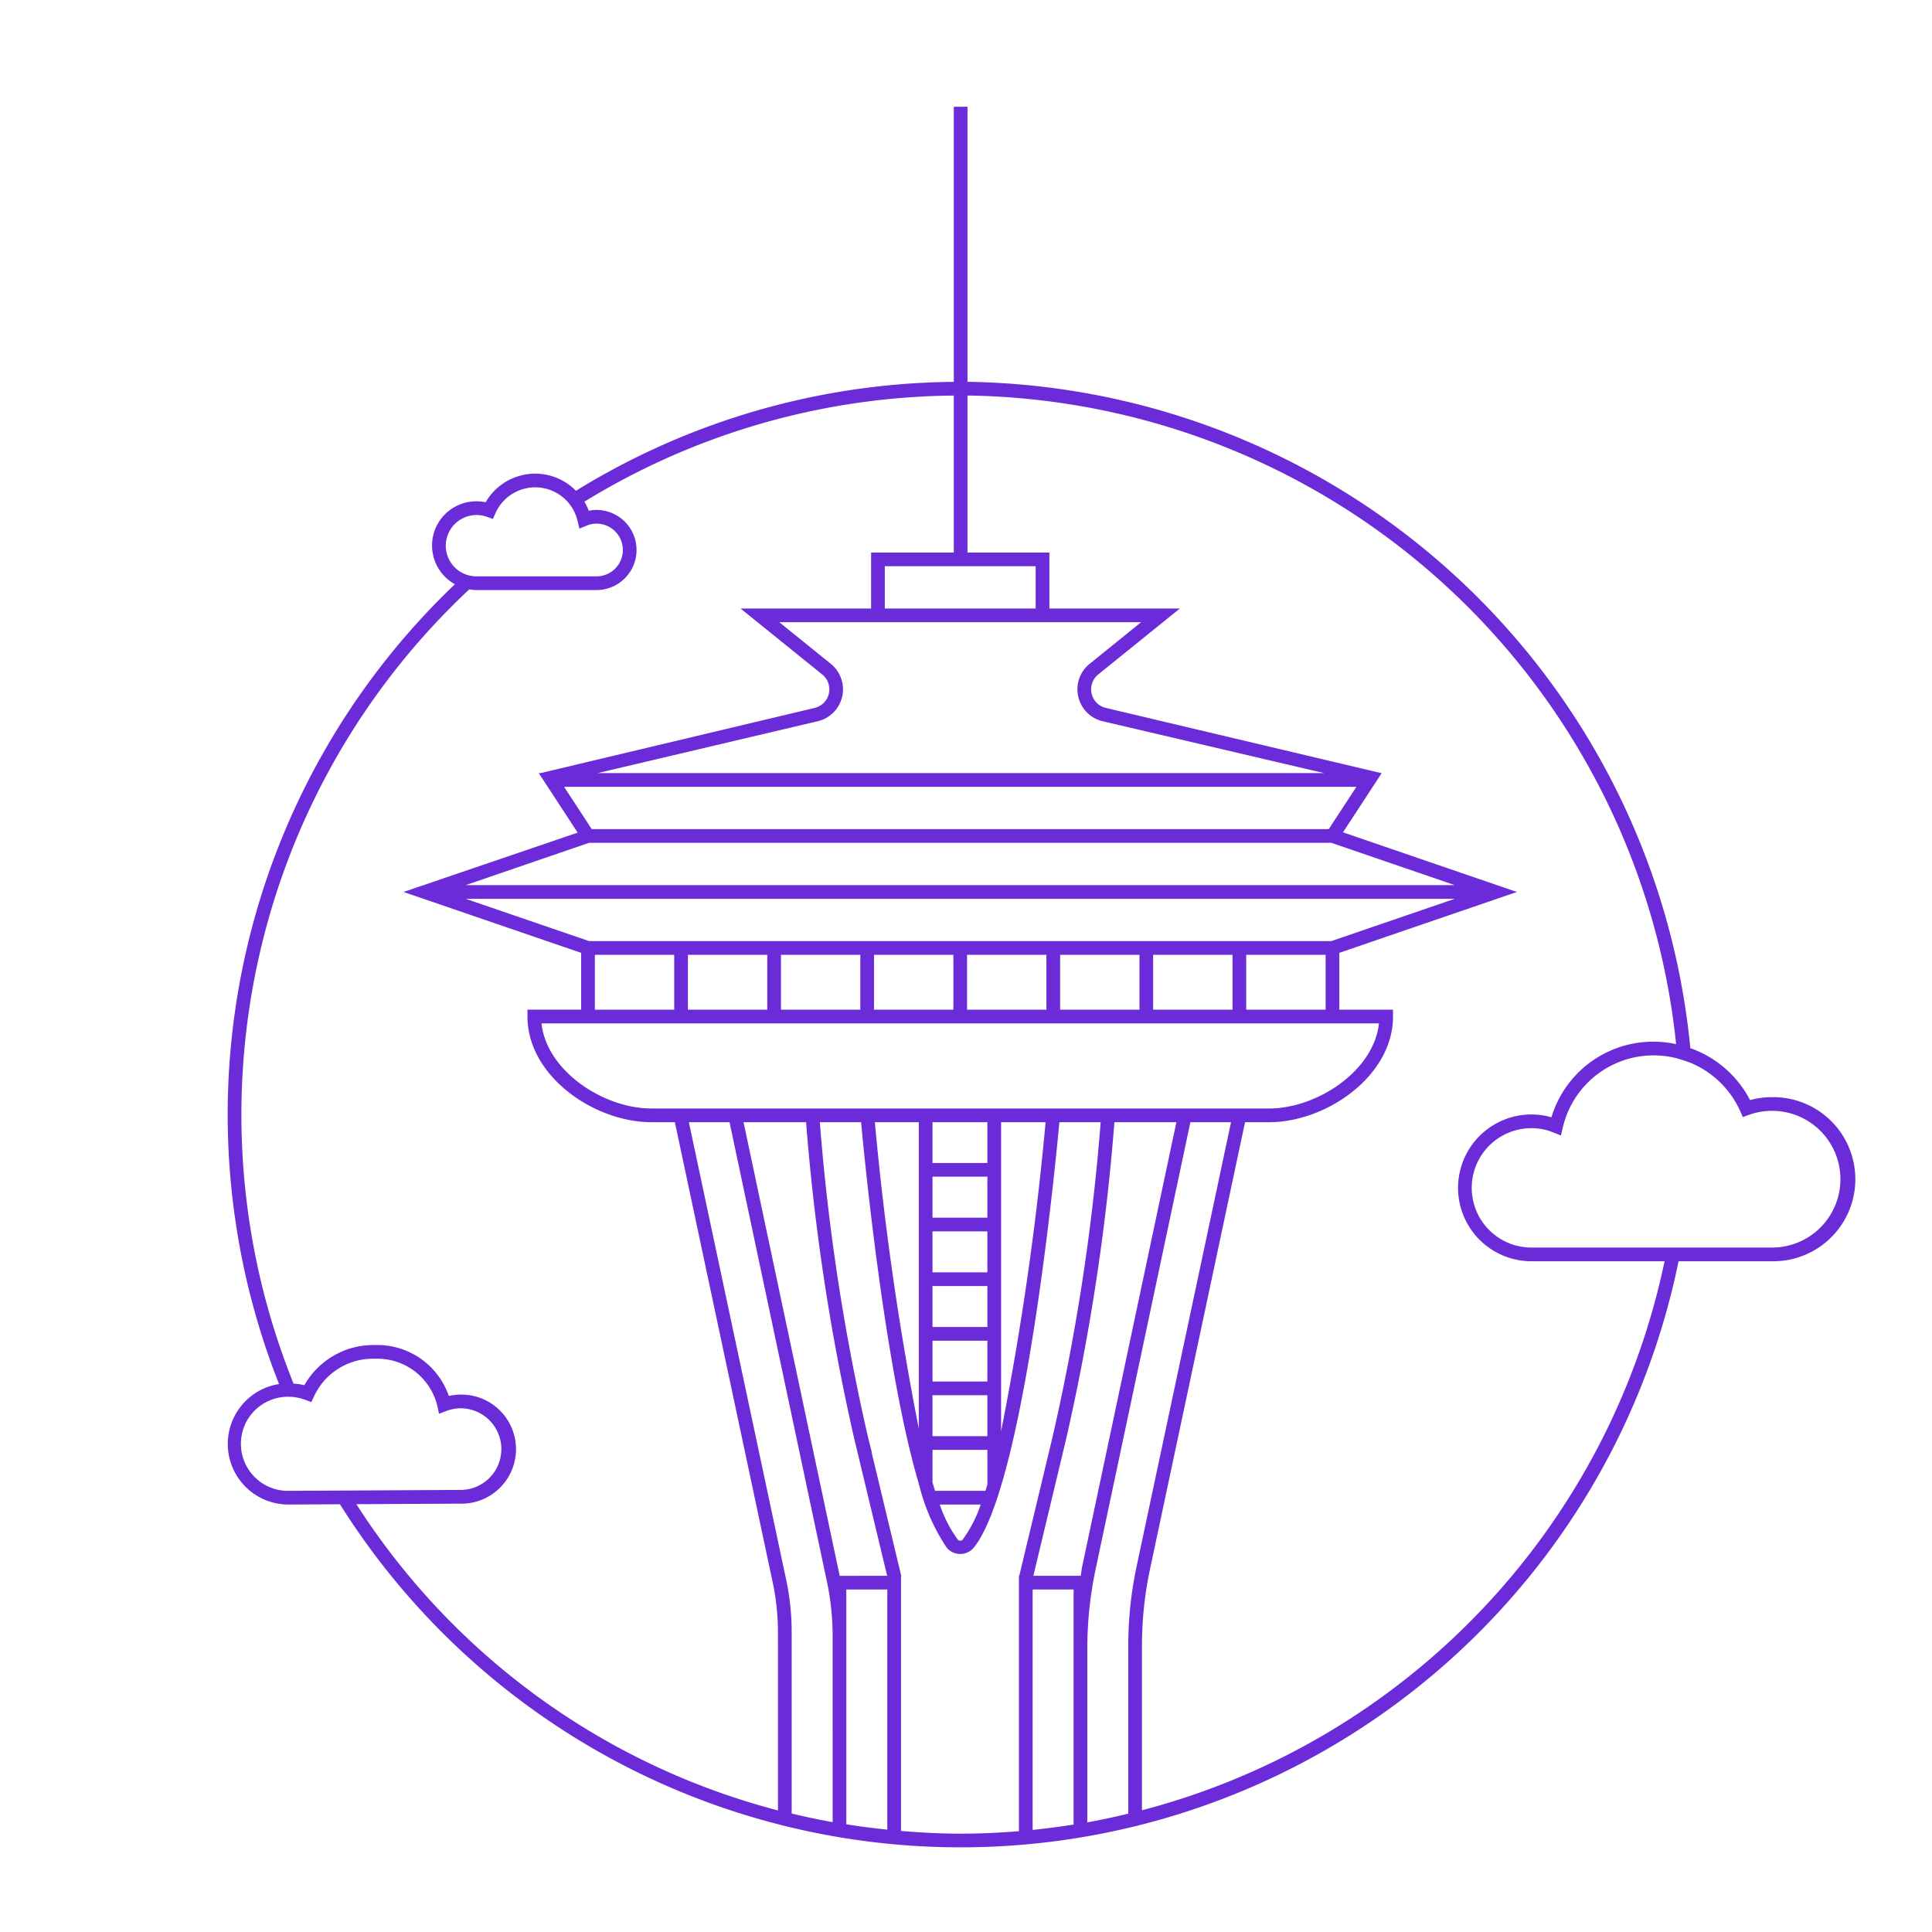 <?xml version="1.0" encoding="UTF-8" standalone="no"?>
<svg
   xmlns:dc="http://purl.org/dc/elements/1.1/"
   xmlns:cc="http://creativecommons.org/ns#"
   xmlns:rdf="http://www.w3.org/1999/02/22-rdf-syntax-ns#"
   xmlns:svg="http://www.w3.org/2000/svg"
   xmlns="http://www.w3.org/2000/svg"
   xmlns:sodipodi="http://sodipodi.sourceforge.net/DTD/sodipodi-0.dtd"
   xmlns:inkscape="http://www.inkscape.org/namespaces/inkscape"
   viewBox="0 0 100 100"
   version="1.1"
   id="svg966"
   sodipodi:docname="Seattle.svg"
   inkscape:version="0.92.5 (2060ec1f9f, 2020-04-08)">
  <defs
     id="defs970" />
  <sodipodi:namedview
     pagecolor="#ffffff"
     bordercolor="#666666"
     borderopacity="1"
     objecttolerance="10"
     gridtolerance="10"
     guidetolerance="10"
     inkscape:pageopacity="0"
     inkscape:pageshadow="2"
     inkscape:window-width="1119"
     inkscape:window-height="565"
     id="namedview968"
     showgrid="false"
     inkscape:zoom="2.36"
     inkscape:cx="49.992845"
     inkscape:cy="50.026137"
     inkscape:window-x="243"
     inkscape:window-y="719"
     inkscape:window-maximized="0"
     inkscape:current-layer="svg966" />
  <path
     d="M91.72,56.789a4.234,4.234,0,0,0-1.137.152,5.568,5.568,0,0,0-3.092-2.689A38.137,38.137,0,0,0,50.077,19.763V5.526h-.709V19.766A37.807,37.807,0,0,0,29.811,25.403a2.956,2.956,0,0,0-4.673.594,2.342,2.342,0,0,0-.477-.049,2.288,2.288,0,0,0-1.114,4.292,37.918,37.918,0,0,0-9.104,41.398,3.137,3.137,0,0,0,.431,6.236l2.722-.014A37.932,37.932,0,0,0,86.882,65.282h4.838a4.247,4.247,0,1,0,0-8.493ZM53.606,29.308v2.189H45.797V29.308Zm2.203,6.741a1.685,1.685,0,0,0,1.25,1.278l11.474,2.688H30.936l11.408-2.688a1.697,1.697,0,0,0,.659-2.967l-2.666-2.154H59.065l-2.666,2.154A1.685,1.685,0,0,0,55.809,36.049ZM33.716,57.376c-2.468,0-5.425-1.936-5.688-4.406h43.346c-.263,2.471-3.22,4.406-5.688,4.406Zm20.403.709a154.06,154.06,0,0,1-2.303,16.001V58.085ZM48.399,77.166c-.045-.139-.088-.288-.132-.434V75.046h2.841V76.831c-.034.112-.068.228-.102.335Zm2.36.709a6.554,6.554,0,0,1-.912,1.788.168.168,0,0,1-.291,0,6.55,6.55,0,0,1-.912-1.788Zm-2.493-3.538V72.216h2.841v2.121Zm0-2.83v-2.112h2.841v2.112Zm0-2.821V66.564h2.841v2.121Zm0-2.83V63.735h2.841v2.12Zm0-2.829V60.905h2.841v2.121Zm0-2.83V58.085h2.841v2.111Zm-.709-2.111V73.948A155.274,155.274,0,0,1,45.283,58.085ZM30.79,52.261V49.421h4.107v2.84Zm4.816,0V49.421h4.107v2.84Zm4.816,0V49.421h4.108v2.84Zm4.817,0V49.421H49.347v2.84Zm4.816,0V49.421h4.107v2.84Zm4.816,0V49.421h4.107v2.84Zm4.816,0V49.421h4.108v2.84Zm4.817,0V49.421H68.614v2.84ZM30.495,48.712l-6.387-2.189H75.296l-6.387,2.189Zm-6.387-2.898L30.495,43.623H68.909L75.296,45.813ZM68.777,42.914H30.627l-1.43-2.189H70.207ZM23.073,28.244a1.592,1.592,0,0,1,2.127-1.494l.311.113.135-.303a2.251,2.251,0,0,1,4.247.396l.096.405.384-.158a1.329,1.329,0,0,1,.502-.099,1.364,1.364,0,1,1,0,2.728H24.661A1.589,1.589,0,0,1,23.073,28.244ZM14.88,77.166a2.435,2.435,0,0,1,.049-4.87l.051.001a2.47,2.47,0,0,1,.827.161l.307.115.14-.297a3.352,3.352,0,0,1,3.136-1.947,3.193,3.193,0,0,1,3.247,2.444l.086.403.386-.146a2.08,2.08,0,0,1,.791-.137,2.113,2.113,0,0,1-.05,4.225h-.046Zm25.388,16.542A37.017,37.017,0,0,1,18.446,77.856l5.351-.028c.021,0,.041.001.061.001a2.822,2.822,0,0,0,.056-5.644,2.933,2.933,0,0,0-.683.069A3.913,3.913,0,0,0,19.402,69.62c-.027-.001-.056-.001-.084-.001a4.099,4.099,0,0,0-3.563,2.078,3.156,3.156,0,0,0-.56-.08A37.239,37.239,0,0,1,24.291,30.504a2.273,2.273,0,0,0,.37.037h6.213a2.073,2.073,0,1,0,0-4.146,2.024,2.024,0,0,0-.4.039,2.942,2.942,0,0,0-.227-.466A37.103,37.103,0,0,1,49.368,20.475v8.124H45.088v2.898H38.332l4.227,3.414a.989.989,0,0,1-.384,1.729l-14.193,3.376h-.095l2.013,3.081L20.888,46.168l9.192,3.151v2.941H27.301v.354c0,3.08,3.448,5.47,6.415,5.47h1.215l5.066,23.829a12.379,12.379,0,0,1,.27,2.565Zm2.829.606c-.713-.127-1.419-.277-2.12-.445V84.479a13.043,13.043,0,0,0-.285-2.712L35.656,58.085h2.105l5.043,23.793a13.508,13.508,0,0,1,.292,2.794ZM38.486,58.085h3.237a113.328,113.328,0,0,0,2.482,16.338l1.713,7.141H43.462ZM45.926,94.701q-1.068-.107-2.121-.275V82.272H45.926Zm6.813-13.138V94.782c-.999.081-2.006.128-3.022.128-1.036,0-2.062-.057-3.082-.14V81.596l.019-.004L45.109,75.151l.013.007-.189-.75a111.391,111.391,0,0,1-2.499-16.323H44.57c.191,2.069,1.246,12.828,2.987,18.713v.072h.021a10.143,10.143,0,0,0,1.429,3.243.907.907,0,0,0,.703.32.897.897,0,0,0,.686-.32C53.001,76.921,54.593,60.677,54.833,58.085h2.137a111.526,111.526,0,0,1-2.498,16.326l-1.715,7.152ZM55.569,94.438q-1.052.168-2.12.277V82.272H55.569Zm.37-12.875h-2.453l1.673-6.981A112.544,112.544,0,0,0,57.682,58.085H60.889L56.017,81.065C55.982,81.23,55.969,81.398,55.939,81.563Zm2.46,3.601v8.71c-.701.169-1.407.324-2.121.452V85.353a20.045,20.045,0,0,1,.433-4.141L61.614,58.085H63.718L58.826,81.099A19.631,19.631,0,0,0,58.399,85.164Zm.709,8.535v-8.535a18.96,18.96,0,0,1,.411-3.919L64.443,58.085h1.244c2.967,0,6.415-2.39,6.415-5.47v-.354h-2.779V49.319L78.515,46.168l-9.001-3.087,2.003-3.066h-.03l-14.258-3.376a.988.988,0,0,1-.385-1.729l4.227-3.414H54.315V28.599H50.077v-8.127a37.423,37.423,0,0,1,36.679,33.574,5.504,5.504,0,0,0-6.455,3.785,3.711,3.711,0,0,0-1.034-.146,3.798,3.798,0,1,0,0,7.597h6.891A37.269,37.269,0,0,1,59.108,93.699Zm32.612-29.126H79.266a3.089,3.089,0,1,1,0-6.179,2.992,2.992,0,0,1,1.142.224l.385.157.095-.404a4.824,4.824,0,0,1,5.937-3.584s.464.134.726.245a4.862,4.862,0,0,1,2.523,2.484l.135.303.311-.113a3.539,3.539,0,1,1,1.202,6.868Z"
     id="path964"
     style="fill:rgb(108, 43, 217);fill-opacity:1" />
</svg>
